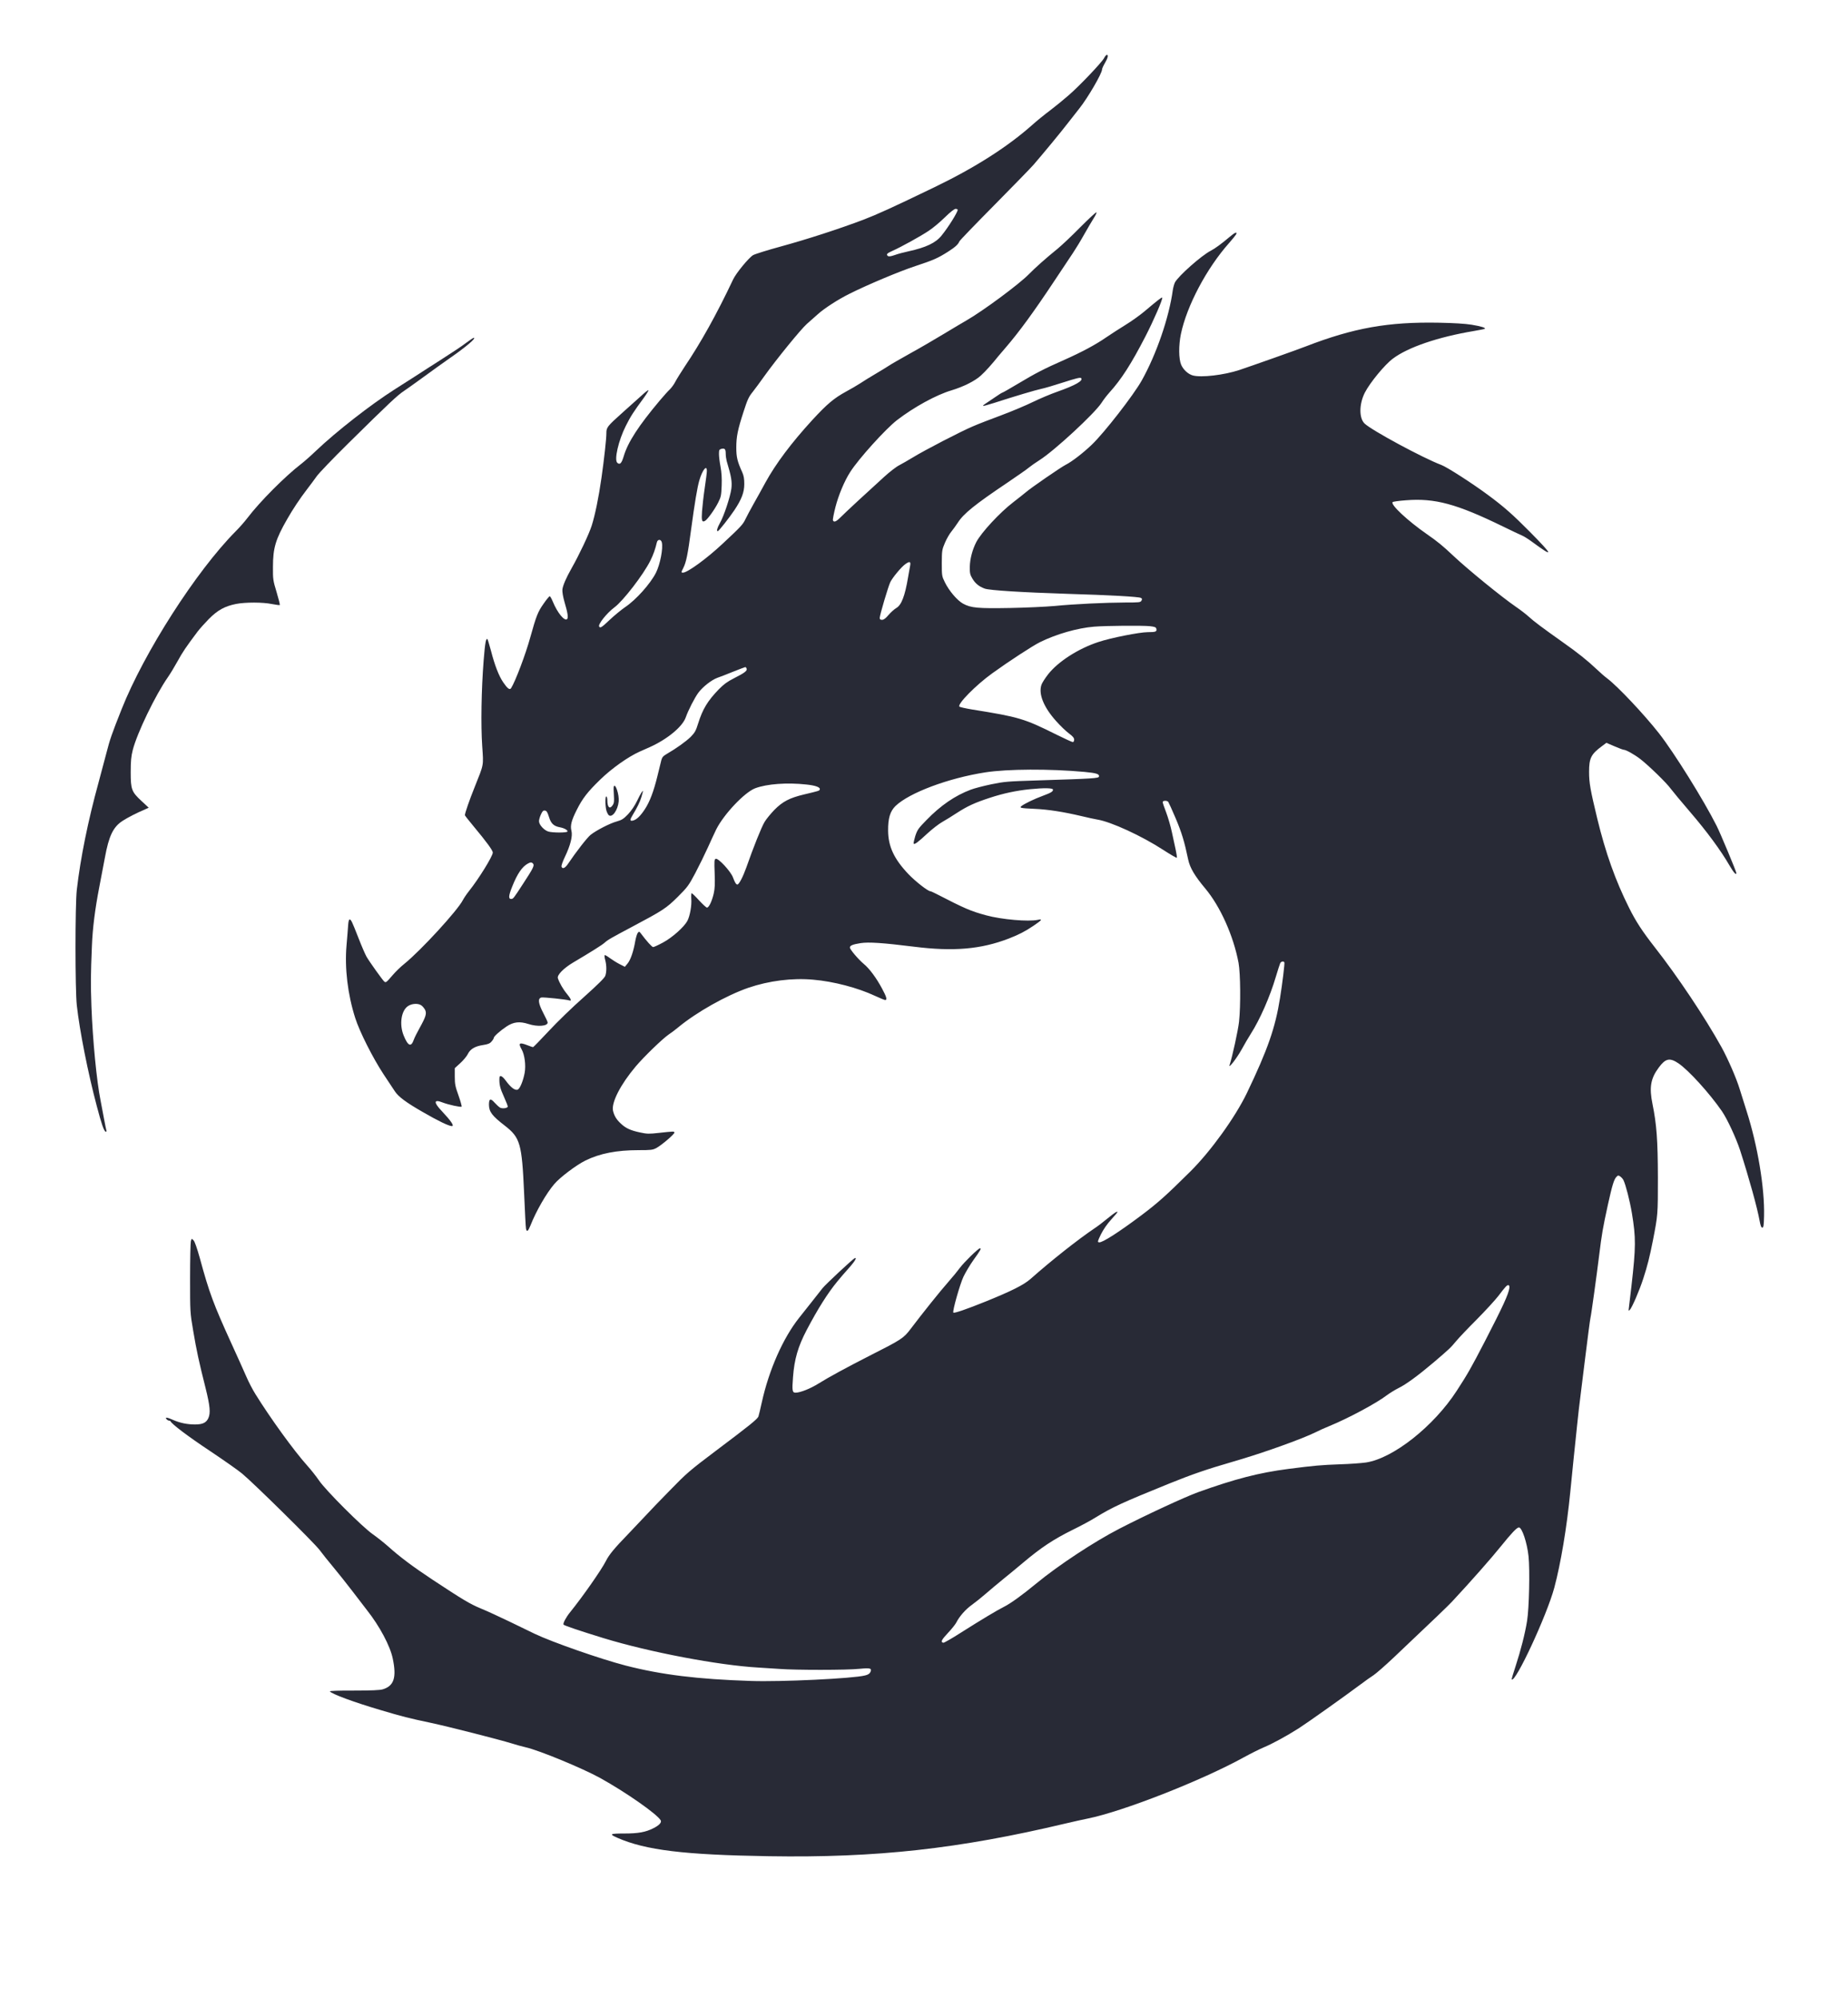 <?xml version="1.0" encoding="UTF-8" standalone="no"?>
<svg
   version="1.0"
   width="1920pt"
   height="2076pt"
   viewBox="0 0 1920 2076"
   preserveAspectRatio="xMidYMid meet"
   id="svg3"
   sodipodi:docname="dr-logo-dracula.svg"
   inkscape:version="1.4.2 (ebf0e940d0, 2025-05-08)"
   xmlns:inkscape="http://www.inkscape.org/namespaces/inkscape"
   xmlns:sodipodi="http://sodipodi.sourceforge.net/DTD/sodipodi-0.dtd"
   xmlns="http://www.w3.org/2000/svg"
   xmlns:svg="http://www.w3.org/2000/svg">
  <defs
     id="defs3" />
  <sodipodi:namedview
     id="namedview3"
     pagecolor="#ffffff"
     bordercolor="#000000"
     borderopacity="0.25"
     inkscape:showpageshadow="2"
     inkscape:pageopacity="0.0"
     inkscape:pagecheckerboard="0"
     inkscape:deskcolor="#d1d1d1"
     inkscape:document-units="pt"
     inkscape:zoom="0.31033237"
     inkscape:cx="1279.2736"
     inkscape:cy="1384"
     inkscape:window-width="1908"
     inkscape:window-height="1068"
     inkscape:window-x="1926"
     inkscape:window-y="6"
     inkscape:window-maximized="1"
     inkscape:current-layer="svg3" />
  <g
     transform="translate(0,2076) scale(0.1,-0.1)"
     fill="#000000"
     stroke="none"
     id="g3"
     style="fill:#282a36;fill-opacity:1">
    <path
       d="M11472 20158 c-25 -47 -252 -286 -367 -386 -55 -48 -143 -120 -196 -160 -53 -39 -139 -109 -190 -155 -257 -227 -592 -440 -1008 -641 -450 -217 -593 -282 -741 -339 -254 -96 -587 -204 -854 -277 -143 -39 -274 -80 -292 -91 -46 -28 -177 -188 -207 -252 -170 -360 -333 -653 -504 -907 -38 -58 -82 -128 -96 -155 -14 -28 -40 -63 -57 -80 -18 -16 -64 -68 -104 -115 -222 -264 -333 -435 -376 -581 -22 -73 -39 -91 -66 -68 -35 29 11 232 88 384 49 98 79 145 188 293 29 40 50 75 47 78 -3 3 -37 -23 -74 -58 -38 -34 -124 -112 -192 -172 -163 -146 -171 -156 -171 -217 0 -59 -23 -268 -51 -464 -29 -205 -67 -387 -101 -495 -28 -89 -132 -308 -210 -445 -57 -101 -90 -178 -95 -220 -2 -25 6 -74 22 -130 33 -111 41 -163 27 -177 -26 -26 -101 65 -148 180 -13 31 -27 57 -33 57 -5 0 -35 -36 -65 -80 -58 -82 -75 -126 -136 -345 -48 -176 -156 -461 -200 -530 -14 -22 -38 -4 -82 61 -45 66 -88 176 -127 328 -17 62 -33 116 -36 119 -16 16 -25 -32 -40 -218 -24 -304 -30 -675 -15 -892 14 -210 19 -181 -79 -427 -53 -131 -101 -270 -101 -291 0 -4 41 -56 91 -116 135 -162 199 -250 199 -272 0 -37 -147 -275 -248 -401 -24 -30 -52 -72 -63 -93 -56 -109 -435 -522 -609 -663 -37 -29 -90 -81 -120 -116 -66 -77 -71 -81 -88 -67 -18 16 -152 203 -184 258 -14 25 -51 110 -82 190 -31 80 -62 156 -69 169 -23 45 -35 36 -40 -31 -2 -35 -10 -130 -17 -213 -20 -234 12 -505 90 -750 45 -143 183 -416 294 -585 53 -80 106 -160 118 -178 37 -57 118 -117 289 -215 162 -94 273 -147 304 -147 28 0 -10 55 -104 155 -89 93 -85 127 8 90 60 -23 188 -51 197 -43 3 4 -11 56 -32 115 -34 95 -39 119 -39 197 l0 88 57 52 c31 28 66 70 77 92 26 54 74 83 158 96 53 8 73 16 90 37 13 14 23 31 23 37 0 16 67 75 133 119 72 48 136 55 226 26 95 -31 201 -23 201 15 0 7 -20 51 -45 98 -53 101 -59 152 -21 162 21 5 262 -20 294 -31 24 -8 12 21 -29 70 -40 48 -79 117 -93 162 -10 32 59 103 158 162 186 110 302 183 326 205 36 32 62 47 286 166 322 171 356 193 476 312 101 101 113 117 182 247 40 76 99 196 131 267 32 71 71 156 87 188 80 158 294 384 404 426 123 46 332 61 532 39 96 -10 147 -29 139 -52 -4 -13 -6 -14 -162 -51 -152 -36 -224 -74 -310 -161 -38 -40 -85 -96 -102 -126 -32 -53 -117 -266 -189 -472 -35 -98 -76 -177 -93 -177 -13 0 -26 20 -46 74 -23 63 -153 203 -179 193 -15 -6 -16 -22 -11 -150 4 -111 2 -159 -10 -212 -19 -81 -50 -145 -70 -145 -7 0 -44 34 -82 75 -37 41 -72 75 -77 75 -4 0 -6 -26 -4 -57 6 -68 -13 -177 -40 -230 -33 -63 -157 -174 -254 -226 -48 -26 -94 -47 -102 -47 -12 0 -66 59 -128 142 -17 22 -18 22 -32 5 -8 -10 -19 -48 -26 -85 -18 -107 -49 -196 -80 -233 l-28 -34 -57 29 c-31 16 -76 45 -101 63 -25 19 -48 32 -52 29 -3 -4 -1 -27 6 -51 15 -56 15 -122 1 -163 -7 -22 -77 -91 -222 -221 -117 -103 -282 -263 -367 -355 -85 -91 -158 -166 -162 -166 -4 0 -30 9 -58 20 -84 33 -98 23 -61 -42 32 -55 46 -167 32 -245 -15 -80 -47 -160 -70 -173 -28 -14 -73 19 -127 93 -35 48 -63 61 -65 30 -4 -69 7 -112 47 -199 24 -53 42 -99 39 -104 -9 -15 -55 -20 -78 -9 -12 6 -38 30 -58 52 -43 49 -59 43 -59 -21 1 -74 32 -115 164 -217 161 -125 178 -185 201 -697 8 -194 17 -363 20 -375 9 -37 21 -27 46 34 58 148 166 336 248 431 58 69 228 197 323 244 150 74 325 108 553 108 128 0 146 2 184 22 57 31 193 148 188 162 -4 12 -9 12 -164 -5 -100 -11 -120 -11 -194 5 -99 21 -151 45 -202 95 -43 40 -66 79 -78 130 -19 85 78 274 236 461 87 103 279 288 343 332 26 17 70 50 97 73 192 159 500 332 730 412 214 73 457 104 675 84 211 -18 461 -84 639 -167 52 -24 100 -44 107 -44 24 0 15 32 -32 119 -58 109 -132 209 -190 256 -54 45 -144 150 -144 170 0 21 29 33 111 46 85 13 232 3 554 -37 411 -52 697 -27 987 85 103 40 169 74 255 132 89 60 98 73 46 62 -99 -21 -376 3 -538 47 -161 44 -217 68 -520 224 -27 14 -54 26 -59 26 -25 0 -154 101 -228 178 -149 157 -210 287 -211 452 -1 129 21 201 77 256 143 137 547 289 932 349 231 36 669 38 1030 5 127 -12 157 -22 152 -48 -4 -19 -54 -22 -653 -41 -295 -9 -331 -12 -467 -40 -81 -17 -177 -42 -213 -56 -162 -61 -312 -163 -461 -317 -83 -85 -93 -99 -115 -165 -12 -40 -20 -76 -16 -79 10 -10 44 15 144 108 50 46 119 99 153 118 34 19 102 61 152 94 110 71 186 106 342 157 140 46 271 74 415 89 149 15 241 13 241 -4 0 -21 -19 -32 -107 -65 -85 -31 -184 -79 -218 -104 -28 -21 -15 -24 136 -31 138 -6 297 -31 484 -75 66 -16 140 -32 165 -36 143 -23 462 -170 685 -315 77 -50 141 -87 143 -82 1 5 -4 40 -12 78 -8 38 -26 121 -40 185 -13 64 -41 157 -60 208 -20 51 -36 99 -36 107 0 17 44 19 58 2 5 -7 40 -84 77 -171 62 -147 90 -238 130 -429 18 -85 68 -169 176 -298 157 -187 294 -492 347 -774 20 -111 23 -443 5 -612 -10 -90 -70 -365 -98 -449 -16 -47 74 69 125 161 30 55 73 128 96 164 94 147 199 386 259 590 21 69 41 133 46 143 10 18 34 23 43 8 5 -7 -20 -216 -45 -370 -49 -310 -128 -536 -344 -987 -122 -253 -374 -603 -586 -814 -253 -251 -338 -327 -512 -458 -235 -176 -405 -285 -438 -280 -18 3 -17 8 19 83 25 50 64 107 106 153 36 40 66 75 66 77 0 14 -26 -2 -101 -63 -46 -38 -106 -84 -134 -102 -174 -117 -450 -335 -669 -529 -71 -62 -197 -125 -466 -234 -201 -81 -326 -124 -335 -115 -12 12 68 294 105 373 21 44 68 123 105 175 74 103 83 120 66 120 -17 0 -167 -147 -209 -204 -20 -28 -74 -94 -120 -146 -84 -95 -268 -325 -392 -489 -73 -96 -95 -110 -423 -276 -243 -124 -429 -225 -531 -289 -86 -54 -192 -96 -241 -96 -33 0 -37 20 -26 161 14 188 52 318 142 490 118 224 218 382 318 504 41 49 77 92 81 95 3 3 29 32 58 66 48 56 66 91 43 82 -18 -6 -303 -272 -335 -312 -18 -23 -66 -84 -107 -136 -42 -52 -103 -130 -137 -173 -168 -212 -313 -542 -387 -877 -15 -69 -31 -135 -35 -147 -11 -28 -89 -91 -440 -355 -276 -208 -307 -235 -480 -413 -102 -104 -215 -221 -250 -260 -36 -38 -117 -124 -180 -190 -149 -154 -201 -217 -235 -284 -43 -87 -242 -372 -371 -531 -43 -53 -77 -117 -69 -130 6 -9 167 -64 415 -140 477 -146 1192 -282 1610 -306 52 -3 150 -9 218 -14 165 -13 705 -13 832 1 114 11 131 6 113 -34 -8 -17 -25 -28 -56 -35 -123 -32 -877 -68 -1187 -57 -552 18 -927 64 -1300 160 -262 68 -763 243 -945 330 -38 18 -155 75 -260 126 -104 50 -240 113 -302 138 -114 48 -182 89 -496 296 -203 134 -342 238 -462 346 -44 39 -116 96 -160 127 -108 74 -495 461 -562 562 -28 41 -83 111 -123 155 -137 153 -381 490 -536 740 -28 44 -71 127 -96 185 -25 58 -94 211 -153 340 -188 413 -230 525 -329 889 -29 104 -53 172 -65 184 -20 20 -20 20 -28 -9 -4 -16 -8 -189 -8 -384 0 -354 0 -356 32 -545 35 -208 61 -328 129 -597 47 -190 53 -260 28 -314 -22 -47 -60 -64 -138 -64 -80 0 -154 15 -225 46 -64 29 -90 32 -71 9 7 -8 18 -15 25 -15 8 0 15 -3 17 -7 12 -29 183 -158 409 -308 145 -97 296 -203 334 -235 122 -101 752 -722 806 -795 28 -38 93 -119 144 -180 50 -60 136 -168 191 -240 54 -71 124 -162 155 -202 133 -168 243 -374 270 -507 41 -196 12 -283 -104 -318 -30 -9 -118 -13 -299 -13 -145 1 -254 -3 -251 -8 16 -26 250 -113 529 -195 221 -66 292 -84 519 -132 191 -41 705 -172 845 -215 41 -13 105 -31 141 -39 142 -32 591 -218 776 -320 268 -149 584 -370 627 -438 13 -22 -13 -52 -75 -83 -81 -41 -156 -55 -304 -55 -149 0 -158 -6 -72 -44 293 -129 695 -178 1577 -192 1115 -18 1971 76 3085 341 77 18 178 41 225 50 367 74 1187 396 1622 636 69 38 163 85 208 104 89 37 236 117 365 199 86 55 479 334 634 450 52 39 116 85 142 101 26 17 121 100 211 185 428 405 566 538 605 580 193 207 408 451 506 573 112 139 167 197 188 197 32 0 85 -158 100 -300 15 -144 6 -539 -15 -670 -21 -133 -67 -311 -119 -470 -25 -74 -43 -137 -41 -139 37 -41 366 666 443 954 67 251 129 620 166 995 8 85 24 243 35 350 12 107 27 263 36 345 8 83 26 238 40 345 14 107 33 267 44 355 28 225 49 387 54 410 9 36 65 445 91 654 27 219 37 279 91 526 44 198 62 259 87 286 17 18 21 19 40 6 12 -8 27 -25 34 -38 24 -50 65 -209 88 -344 42 -256 42 -349 -5 -760 -11 -99 -23 -198 -26 -220 -5 -36 -4 -38 9 -25 23 23 100 201 140 325 43 132 67 227 101 400 51 264 51 264 51 650 -1 389 -13 552 -56 764 -35 172 -20 265 65 379 70 95 113 105 203 45 104 -69 323 -310 453 -498 56 -82 147 -278 189 -406 94 -292 179 -599 203 -734 9 -50 17 -70 28 -70 12 0 16 21 18 120 7 291 -66 731 -182 1093 -24 75 -56 177 -71 226 -34 112 -121 312 -189 436 -171 308 -457 737 -695 1040 -128 164 -196 268 -265 407 -143 286 -244 570 -331 928 -72 299 -85 371 -85 486 0 142 21 183 133 266 l47 35 84 -36 c46 -20 89 -36 96 -36 23 0 111 -49 173 -97 85 -66 270 -245 314 -306 20 -27 112 -138 205 -246 170 -198 316 -396 405 -550 44 -76 73 -109 73 -82 0 16 -164 410 -205 491 -134 267 -443 762 -598 960 -158 201 -430 489 -537 570 -25 18 -76 63 -115 100 -91 86 -190 166 -345 275 -220 156 -304 219 -355 266 -27 25 -88 72 -135 104 -151 104 -498 387 -648 528 -111 105 -166 150 -277 227 -200 139 -381 308 -356 333 5 5 67 14 138 19 301 24 526 -37 1008 -272 88 -43 176 -85 196 -93 20 -8 70 -39 110 -69 227 -167 220 -143 -27 107 -174 176 -270 261 -434 382 -166 123 -426 290 -485 312 -189 71 -721 358 -797 430 -59 56 -58 202 2 321 54 105 207 291 292 354 157 118 468 224 837 286 62 11 116 21 118 24 11 10 -40 26 -137 42 -68 11 -187 18 -340 21 -528 10 -886 -54 -1385 -247 -106 -41 -547 -197 -690 -245 -158 -52 -394 -80 -482 -56 -48 13 -99 60 -121 111 -26 61 -27 201 -3 318 61 294 268 685 501 947 34 39 66 78 71 87 19 35 -9 25 -66 -24 -80 -68 -152 -121 -195 -143 -95 -48 -338 -263 -373 -330 -8 -17 -18 -53 -22 -80 -39 -284 -169 -664 -323 -939 -86 -153 -390 -544 -519 -667 -91 -87 -208 -177 -272 -209 -51 -26 -359 -238 -412 -284 -20 -17 -78 -63 -130 -103 -140 -107 -334 -316 -386 -416 -40 -78 -65 -173 -67 -255 -1 -67 3 -83 26 -122 30 -52 71 -85 130 -106 51 -18 391 -39 858 -54 439 -13 741 -30 763 -42 14 -7 15 -13 7 -28 -10 -19 -22 -20 -168 -20 -209 -1 -530 -16 -733 -36 -90 -8 -299 -18 -464 -21 -334 -6 -407 0 -489 45 -60 33 -145 132 -189 222 -31 63 -32 68 -32 200 1 130 2 138 33 211 18 42 48 94 66 115 18 22 48 64 68 94 59 93 178 189 513 414 104 71 206 141 225 158 19 16 69 51 110 77 155 98 573 485 645 596 18 29 55 77 82 107 123 136 225 294 374 583 86 167 184 393 174 403 -5 5 -48 -28 -185 -144 -47 -39 -134 -102 -195 -139 -60 -37 -150 -95 -200 -129 -112 -78 -259 -156 -439 -236 -209 -92 -301 -140 -476 -245 -87 -52 -162 -95 -167 -95 -4 0 -37 -21 -73 -46 -36 -25 -80 -54 -98 -66 -18 -11 -31 -23 -28 -25 2 -3 53 11 113 30 212 69 439 136 493 147 30 6 133 36 228 67 127 41 176 53 184 45 27 -27 -58 -75 -247 -142 -66 -23 -178 -70 -250 -105 -71 -35 -220 -98 -330 -139 -110 -41 -243 -92 -295 -115 -120 -50 -508 -251 -626 -324 -49 -30 -113 -66 -141 -81 -29 -14 -99 -68 -155 -119 -168 -152 -410 -376 -456 -423 -45 -45 -69 -54 -78 -30 -3 8 9 70 26 137 32 124 93 271 153 364 86 136 368 448 487 540 177 136 407 262 565 309 125 38 242 96 305 153 46 41 118 121 184 204 11 13 45 53 76 89 138 160 293 372 507 695 80 121 167 252 193 290 26 39 77 122 112 185 36 63 81 141 101 172 20 31 33 59 29 62 -5 3 -80 -67 -168 -155 -87 -89 -193 -188 -234 -222 -133 -108 -233 -198 -300 -266 -103 -105 -476 -381 -648 -480 -37 -21 -141 -83 -232 -138 -91 -55 -248 -147 -350 -203 -102 -57 -203 -115 -225 -130 -22 -15 -85 -53 -139 -85 -54 -32 -125 -75 -157 -97 -32 -21 -99 -60 -149 -87 -126 -69 -195 -127 -352 -297 -216 -236 -378 -452 -485 -647 -36 -67 -92 -167 -123 -222 -31 -55 -69 -126 -84 -157 -27 -58 -48 -80 -241 -260 -162 -152 -363 -298 -409 -298 -20 0 -20 3 4 50 29 58 46 137 80 395 38 282 65 443 86 514 32 110 80 168 78 95 0 -16 -10 -94 -22 -174 -12 -80 -24 -188 -28 -241 -7 -99 -1 -119 31 -101 25 13 103 122 137 191 29 57 32 74 36 175 3 76 -1 138 -12 197 -9 47 -16 106 -16 132 0 41 3 47 24 53 36 9 46 -2 46 -49 0 -23 5 -58 10 -77 49 -163 57 -215 49 -286 -11 -84 -78 -288 -120 -360 -28 -50 -37 -85 -21 -83 10 0 118 138 172 218 74 111 103 185 103 271 0 57 -5 87 -22 125 -50 110 -61 155 -61 254 0 116 15 187 76 375 39 121 53 153 93 202 26 33 80 106 121 164 125 175 383 492 444 545 32 28 83 73 114 101 65 59 210 153 327 211 187 94 523 235 685 288 190 63 232 81 342 151 73 47 103 74 116 106 4 10 167 179 362 376 195 198 380 387 410 422 100 116 274 326 355 431 44 57 98 126 120 153 86 108 235 363 235 404 0 9 14 40 30 67 30 51 38 85 20 85 -6 0 -19 -14 -28 -32z m-1522 -1578 c0 -25 -97 -181 -168 -268 -60 -75 -160 -123 -342 -163 -47 -10 -112 -27 -144 -39 -44 -15 -62 -17 -72 -9 -19 16 -9 27 49 53 86 38 295 153 376 208 42 27 117 90 167 139 57 56 99 89 113 89 11 0 21 -5 21 -10z m-3074 -3455 c15 -62 -17 -228 -61 -316 -59 -116 -208 -282 -320 -357 -38 -26 -109 -84 -157 -129 -87 -82 -101 -92 -113 -73 -14 23 79 140 158 199 91 67 302 341 374 486 29 57 54 128 67 188 8 36 43 37 52 2z m2580 -242 c-4 -21 -13 -74 -21 -118 -33 -199 -70 -293 -124 -323 -20 -12 -56 -44 -80 -72 -29 -35 -50 -50 -67 -50 -17 0 -24 5 -24 20 0 29 88 326 110 372 23 47 114 157 155 186 46 33 59 29 51 -15z m2492 -629 c50 -6 61 -10 66 -27 7 -30 -7 -35 -89 -35 -89 -1 -384 -59 -515 -103 -208 -69 -414 -201 -519 -333 -32 -41 -65 -92 -71 -112 -32 -95 24 -232 151 -374 45 -51 107 -110 136 -131 39 -29 53 -46 53 -64 0 -15 -6 -25 -14 -25 -8 0 -82 34 -165 75 -341 170 -392 185 -885 264 -65 11 -123 24 -128 29 -25 25 172 225 342 347 170 123 420 286 495 323 170 84 389 147 563 161 121 10 499 13 580 5z m-4191 -441 c9 -22 -22 -45 -131 -100 -69 -35 -105 -61 -159 -116 -115 -119 -167 -205 -213 -352 -24 -78 -35 -97 -78 -141 -49 -48 -151 -121 -248 -177 -38 -22 -49 -35 -57 -65 -5 -20 -24 -95 -41 -167 -39 -159 -79 -264 -129 -341 -46 -71 -87 -110 -123 -119 -35 -9 -36 6 -6 55 48 79 77 138 92 189 9 30 16 57 16 60 0 15 -25 -25 -60 -98 -25 -52 -60 -104 -95 -141 -47 -49 -65 -60 -118 -75 -70 -19 -212 -92 -271 -139 -34 -27 -147 -171 -238 -306 -29 -41 -54 -51 -64 -25 -4 9 12 54 35 102 58 121 82 217 68 271 -14 54 0 108 55 217 60 120 113 188 244 315 120 117 290 237 410 291 27 12 74 32 104 46 182 82 339 211 374 308 27 77 93 205 131 257 46 62 138 134 199 156 27 9 101 38 165 64 64 25 120 47 124 47 4 1 10 -6 14 -16z m-2053 -1542 c21 -69 50 -95 116 -107 43 -8 83 -31 75 -44 -8 -13 -150 -13 -197 0 -45 13 -98 71 -98 108 0 15 9 46 20 70 16 35 24 43 42 40 17 -2 26 -16 42 -67z m-165 -485 c15 -18 0 -49 -103 -206 -102 -157 -104 -160 -126 -160 -29 0 -26 35 11 127 53 134 103 208 164 241 27 15 40 15 54 -2z m-1161 -1472 c12 -8 29 -29 38 -45 19 -38 9 -72 -56 -189 -26 -47 -54 -102 -61 -123 -28 -80 -60 -66 -105 44 -47 115 -26 259 45 306 40 27 106 31 139 7z m11304 -2935 c-9 -65 -66 -190 -254 -554 -146 -282 -180 -341 -293 -515 -239 -369 -660 -702 -942 -745 -48 -7 -171 -16 -273 -19 -191 -7 -264 -13 -535 -48 -302 -39 -552 -103 -941 -243 -132 -48 -539 -236 -814 -378 -262 -135 -634 -380 -863 -569 -144 -119 -270 -210 -337 -243 -72 -36 -235 -134 -445 -267 -93 -60 -176 -107 -184 -106 -31 6 -20 30 47 101 38 40 77 89 87 108 33 66 98 139 164 186 36 26 100 77 141 113 41 36 125 106 185 155 61 49 151 124 200 165 192 162 319 246 525 348 80 39 186 96 235 127 173 106 274 153 763 351 232 94 394 150 654 225 310 89 727 238 875 312 26 14 87 41 136 61 197 81 486 236 595 319 31 23 86 57 122 75 78 38 202 129 364 266 164 140 178 153 234 221 27 33 123 134 214 225 90 91 192 202 226 246 74 98 91 116 106 111 6 -2 10 -15 8 -28z"
       id="path1"
       style="fill:#282a36;fill-opacity:1" />
    <path
       d="M6377 12588 c-3 -7 -2 -48 1 -90 4 -62 2 -82 -12 -103 -31 -47 -56 -24 -56 52 0 17 -4 35 -10 38 -13 8 -13 -99 0 -146 6 -20 17 -42 25 -49 36 -29 94 52 103 143 7 68 -35 196 -51 155z"
       id="path2"
       style="fill:#282a36;fill-opacity:1" />
    <path
       d="M4846 17200 c-63 -47 -110 -78 -276 -185 -84 -53 -136 -87 -260 -167 -47 -30 -143 -92 -213 -136 -248 -158 -604 -436 -812 -634 -52 -50 -121 -111 -152 -135 -172 -132 -433 -395 -561 -563 -27 -36 -82 -99 -123 -140 -410 -413 -952 -1259 -1186 -1850 -102 -257 -121 -311 -158 -456 -20 -77 -56 -213 -81 -304 -109 -396 -188 -784 -226 -1115 -18 -155 -18 -1037 0 -1200 29 -263 116 -703 207 -1045 50 -190 75 -262 93 -268 6 -2 10 2 8 10 -3 7 -14 65 -26 128 -12 63 -28 147 -35 185 -41 204 -82 630 -95 979 -8 240 -8 314 5 628 7 183 33 386 75 603 21 110 48 252 60 315 41 225 86 318 183 381 56 36 141 80 237 121 l35 16 -72 67 c-106 98 -115 122 -115 302 0 117 5 165 21 229 45 178 236 573 366 759 23 33 68 107 100 165 52 95 87 147 208 308 22 29 75 88 118 132 91 91 163 131 281 155 99 19 278 19 374 -1 42 -8 78 -13 81 -10 3 3 -12 63 -33 133 -37 122 -39 134 -38 263 0 196 27 286 147 495 57 101 135 218 206 310 34 44 79 105 101 136 22 32 169 185 327 341 436 430 512 501 583 548 36 24 130 92 210 150 80 59 198 143 262 188 169 117 281 212 250 212 -5 0 -39 -22 -76 -50z"
       id="path3"
       style="fill:#282a36;fill-opacity:1" />
  </g>
</svg>
